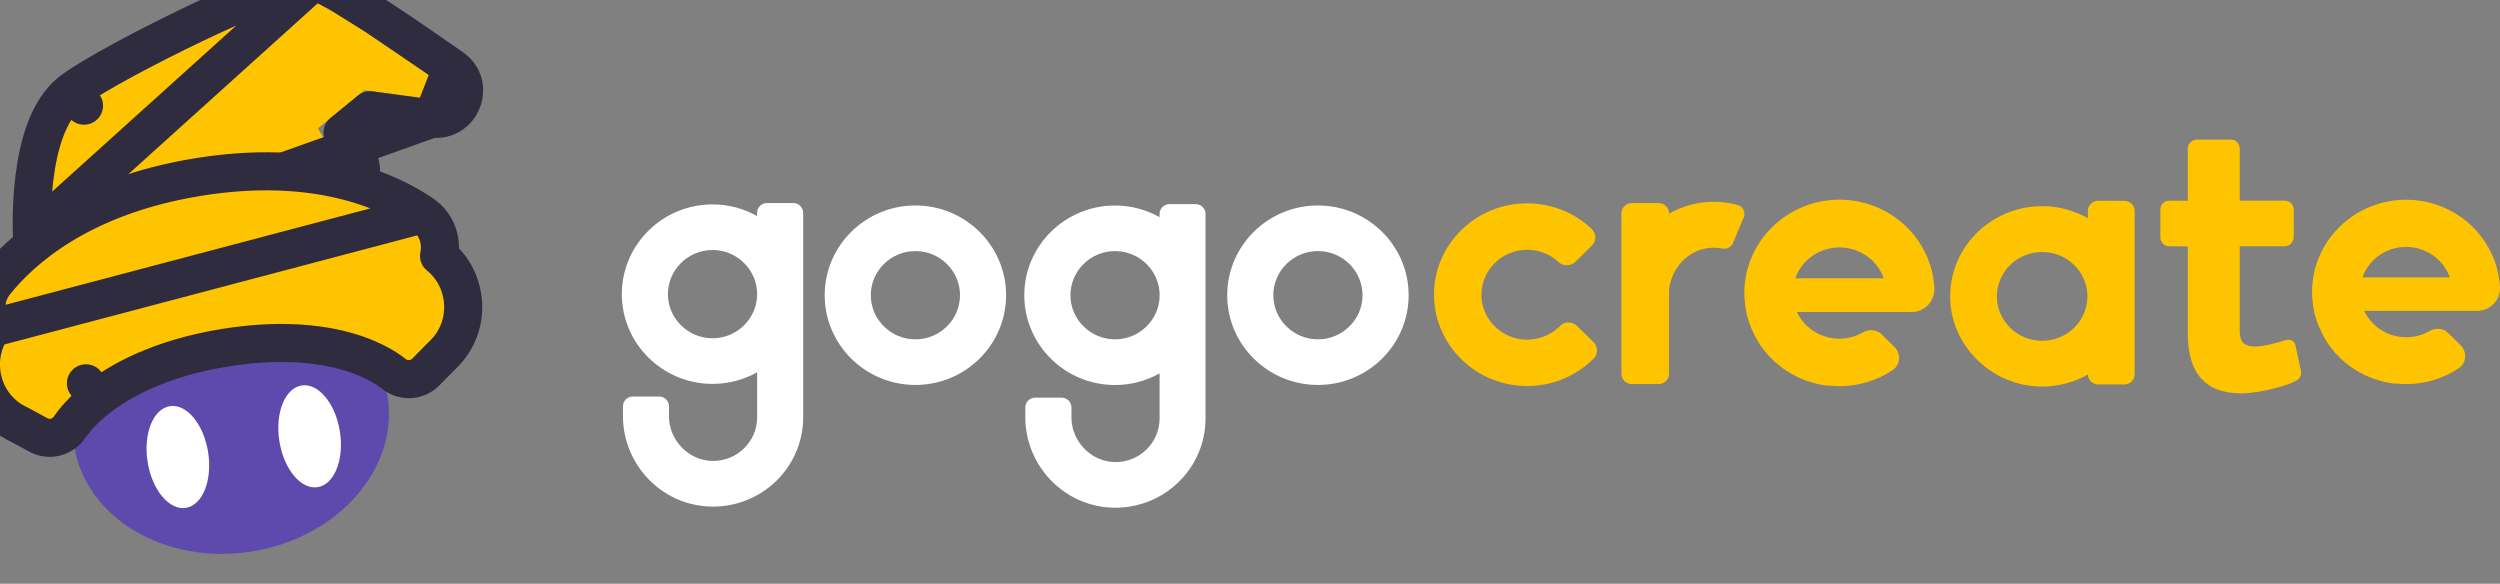 <svg width="197" height="46" viewBox="0 0 197 46" fill="none" xmlns="http://www.w3.org/2000/svg">
  <rect x="0" y="0" width="197" height="46" fill="#808080" stroke="none"/>
  <g clip-path="url(#clip0_126_328)">
    <path d="M19.81 43.462C26.629 42.391 31.435 36.928 30.544 31.261C29.654 25.594 23.404 21.869 16.585 22.94C9.766 24.012 4.96 29.474 5.851 35.141C6.741 40.808 12.991 44.534 19.81 43.462Z" fill="#5D4AAC" />
    <path d="M14.645 40.02C15.963 39.813 16.749 37.851 16.401 35.638C16.053 33.425 14.703 31.799 13.386 32.006C12.068 32.213 11.282 34.175 11.63 36.388C11.977 38.601 13.327 40.227 14.645 40.02Z" fill="white" />
    <path d="M25.029 38.389C26.347 38.182 27.133 36.22 26.785 34.007C26.438 31.794 25.088 30.168 23.77 30.375C22.453 30.582 21.666 32.544 22.014 34.757C22.362 36.97 23.712 38.596 25.029 38.389Z" fill="white" />
    <path d="M4.017 18.477C4.017 18.477 3.622 10.537 6.619 8.327C9.617 6.116 22.718 -0.326 24.412 0.013C25.603 0.251 31.413 4.227 34.758 6.567C35.372 6.996 34.994 7.96 34.251 7.861L28.713 7.112L25.055 10.108L26.945 13.384L4.017 18.477Z" fill="#FFC400" />
    <path d="M2.519 18.552L4.017 18.477C2.519 18.552 2.519 18.551 2.519 18.551L2.519 18.55L2.519 18.548L2.519 18.541L2.518 18.519L2.515 18.443C2.512 18.377 2.509 18.284 2.506 18.165C2.501 17.928 2.497 17.592 2.502 17.183C2.513 16.368 2.559 15.249 2.705 14.049C2.85 12.857 3.1 11.534 3.539 10.332C3.968 9.153 4.638 7.924 5.729 7.119L6.619 8.327L5.729 7.119C7.358 5.918 11.507 3.699 15.358 1.86C17.306 0.93 19.233 0.07 20.793 -0.539C21.57 -0.843 22.284 -1.095 22.878 -1.262C23.173 -1.345 23.466 -1.415 23.738 -1.457C23.977 -1.493 24.337 -1.532 24.705 -1.458L2.519 18.552ZM2.519 18.552C2.541 18.993 2.757 19.402 3.108 19.67M2.519 18.552L3.108 19.67M3.108 19.67C3.459 19.938 3.911 20.037 4.343 19.941M3.108 19.67L4.343 19.941M4.343 19.941L27.27 14.848C27.736 14.745 28.125 14.426 28.318 13.988C28.51 13.551 28.483 13.049 28.244 12.635L26.991 10.461L29.159 8.686L34.05 9.347L34.052 9.348M4.343 19.941L34.052 9.348M34.052 9.348C36.334 9.652 37.536 6.679 35.618 5.338M34.052 9.348L35.618 5.338M35.618 5.338C33.941 4.165 31.636 2.575 29.596 1.245M35.618 5.338L29.596 1.245M29.596 1.245C28.578 0.581 27.61 -0.028 26.812 -0.49M29.596 1.245L26.812 -0.49M26.812 -0.49C26.414 -0.72 26.042 -0.924 25.718 -1.082M26.812 -0.49L25.718 -1.082M25.718 -1.082C25.43 -1.222 25.059 -1.387 24.706 -1.458L25.718 -1.082Z" stroke="#302C40" stroke-width="3" stroke-linejoin="round" />
    <path d="M-0.635 25.852C-1.278 24.767 -1.235 23.325 -0.387 22.264L-0.387 22.264C1.68 19.675 6.384 15.444 15.616 13.95C24.908 12.445 30.604 15.042 33.301 16.885L-0.635 25.852ZM-0.635 25.852C-2.304 28.337 -1.502 31.907 1.28 33.338L1.577 33.491L1.58 33.492L1.61 33.509L1.724 33.569C1.82 33.62 1.954 33.691 2.103 33.771C2.404 33.932 2.757 34.123 2.997 34.258C3.889 34.761 4.951 34.446 5.479 33.669L5.482 33.666C5.742 33.282 6.422 32.385 7.699 31.382L6.772 30.203L7.699 31.382C9.367 30.072 12.506 28.246 17.732 27.4C22.939 26.557 26.414 27.303 28.345 28.016L28.346 28.016C29.81 28.557 30.688 29.183 31.034 29.461C31.805 30.08 32.904 29.994 33.576 29.295L33.58 29.291C33.796 29.064 34.136 28.72 34.428 28.426C34.573 28.28 34.704 28.149 34.798 28.055L34.91 27.944L34.94 27.913L34.946 27.908C37.202 25.702 36.93 22.04 34.595 20.158C34.855 18.955 34.401 17.636 33.301 16.885L-0.635 25.852Z" fill="#FFC400" stroke="#302C40" stroke-width="3" stroke-linejoin="round" />
    <g clip-path="url(#clip1_126_328)">
      <path d="M167.394 15.824H165.332C164.882 15.824 164.52 16.179 164.52 16.619V17.192C163.458 16.595 162.231 16.245 160.923 16.245C156.823 16.245 153.505 19.596 153.679 23.653C153.834 27.364 157.002 30.394 160.792 30.46C162.154 30.484 163.429 30.134 164.525 29.514C164.535 29.944 164.892 30.295 165.336 30.295H167.398C167.847 30.295 168.21 29.94 168.21 29.499V16.619C168.21 16.179 167.847 15.824 167.398 15.824H167.394ZM160.923 26.853C158.957 26.853 157.354 25.286 157.354 23.355C157.354 21.424 158.953 19.857 160.923 19.857C162.893 19.857 164.491 21.424 164.491 23.355C164.491 25.286 162.893 26.853 160.923 26.853Z" fill="#FFC400" />
      <path d="M124.271 25.689C123.904 25.329 123.3 25.31 122.938 25.679C122.161 26.465 121.016 26.905 119.78 26.721C118.196 26.484 116.936 25.187 116.757 23.63C116.516 21.495 118.22 19.682 120.345 19.682C121.311 19.682 122.19 20.056 122.837 20.666C123.199 21.007 123.783 20.974 124.14 20.628L125.435 19.36C125.821 18.981 125.797 18.375 125.401 18.011C123.899 16.61 121.794 15.819 119.505 16.07C116.139 16.434 113.42 19.099 113.048 22.394C112.556 26.73 116.018 30.418 120.345 30.418C122.397 30.418 124.256 29.585 125.589 28.245C125.946 27.885 125.922 27.308 125.56 26.953L124.271 25.689Z" fill="#FFC400" />
      <path d="M137.406 17.13C137.57 16.737 137.357 16.278 136.942 16.16C136.338 15.989 135.701 15.899 135.044 15.899C133.765 15.899 132.562 16.24 131.519 16.837V16.813C131.519 16.363 131.147 16.004 130.693 16.004H128.593C128.134 16.004 127.767 16.368 127.767 16.813V29.457C127.767 29.907 128.139 30.266 128.593 30.266H130.693C131.152 30.266 131.519 29.902 131.519 29.457V22.858C131.707 20.983 133.214 19.516 135.044 19.516C135.266 19.516 135.484 19.54 135.691 19.582C136.054 19.653 136.416 19.488 136.556 19.156L137.406 17.13Z" fill="#FFC400" />
      <path d="M150.594 24.6C151.656 24.6 152.487 23.72 152.429 22.678C152.414 22.427 152.385 22.176 152.346 21.925C152.202 21.026 151.883 20.141 151.386 19.327C150.077 17.177 147.687 15.734 144.953 15.734C140.82 15.734 137.454 19.033 137.454 23.085C137.454 23.09 137.454 23.095 137.454 23.099C137.454 23.104 137.454 23.114 137.454 23.118C137.454 23.237 137.459 23.35 137.464 23.459C137.464 23.526 137.478 23.592 137.483 23.658C137.493 23.772 137.502 23.881 137.517 23.989C137.526 24.06 137.526 24.131 137.536 24.198C137.555 24.316 137.575 24.43 137.604 24.548C137.604 24.553 137.604 24.562 137.604 24.567C137.604 24.576 137.604 24.586 137.608 24.595C137.628 24.695 137.652 24.785 137.671 24.884C137.671 24.898 137.676 24.912 137.686 24.927C137.705 24.998 137.729 25.064 137.748 25.13C137.773 25.211 137.797 25.286 137.821 25.367C137.835 25.405 137.845 25.447 137.86 25.485C137.908 25.632 137.971 25.779 138.029 25.921C138.029 25.925 138.033 25.935 138.038 25.94C138.294 26.546 138.627 27.128 139.062 27.668C140.346 29.258 142.167 30.181 144.074 30.404V30.38H144.079C144.364 30.413 144.649 30.432 144.944 30.432C146.494 30.432 147.938 29.968 149.13 29.173C149.763 28.756 149.816 27.861 149.28 27.331L148.28 26.352C147.885 25.963 147.281 25.921 146.798 26.195C146.252 26.508 145.615 26.688 144.939 26.688C143.456 26.688 142.181 25.826 141.597 24.586H150.584L150.594 24.6ZM142.66 20.278C144.258 19.038 146.581 19.303 147.841 20.865C148.107 21.192 148.305 21.552 148.435 21.925H141.472C141.689 21.301 142.09 20.723 142.66 20.278Z" fill="#FFC400" />
      <path d="M195.184 24.501C196.232 24.501 197.058 23.63 196.995 22.602C196.981 22.352 196.952 22.105 196.913 21.859C196.768 20.969 196.454 20.093 195.962 19.289C194.668 17.163 192.306 15.739 189.602 15.739C185.517 15.739 182.19 19 182.19 23.005C182.19 23.009 182.19 23.014 182.19 23.019C182.19 23.024 182.19 23.033 182.19 23.038C182.19 23.156 182.194 23.265 182.199 23.379C182.199 23.445 182.214 23.506 182.219 23.573C182.228 23.682 182.238 23.791 182.252 23.899C182.262 23.966 182.262 24.041 182.272 24.108C182.291 24.221 182.31 24.34 182.339 24.453C182.339 24.458 182.339 24.468 182.339 24.472C182.339 24.482 182.339 24.491 182.344 24.501C182.363 24.595 182.388 24.69 182.407 24.785C182.407 24.799 182.412 24.813 182.421 24.827C182.441 24.893 182.465 24.96 182.484 25.026C182.508 25.102 182.532 25.182 182.557 25.258C182.571 25.296 182.581 25.338 182.595 25.376C182.643 25.523 182.706 25.665 182.764 25.807C182.764 25.812 182.769 25.821 182.774 25.826C183.025 26.422 183.358 27 183.788 27.535C185.058 29.107 186.859 30.02 188.742 30.238V30.214H188.747C189.027 30.247 189.312 30.266 189.602 30.266C191.133 30.266 192.562 29.807 193.745 29.021C194.368 28.61 194.426 27.724 193.895 27.204L192.91 26.238C192.519 25.854 191.92 25.812 191.447 26.086C190.906 26.399 190.278 26.574 189.607 26.574C188.144 26.574 186.878 25.722 186.299 24.496H195.179L195.184 24.501ZM187.337 20.226C188.916 19 191.21 19.265 192.461 20.808C192.722 21.13 192.92 21.485 193.05 21.859H186.164C186.381 21.239 186.777 20.671 187.337 20.231V20.226Z" fill="#FFC400" />
      <path d="M172.396 19.412H170.924C170.532 19.412 170.238 19.057 170.238 18.706V16.524C170.238 16.108 170.532 15.819 170.924 15.819H172.396V11.705C172.396 11.322 172.759 11 173.116 11H175.801C176.192 11 176.491 11.322 176.491 11.705V15.814H180.026C180.417 15.814 180.746 16.103 180.746 16.52V18.702C180.746 19.057 180.417 19.407 180.026 19.407H176.491V26.086C176.491 27.081 176.984 27.308 177.737 27.308C178.394 27.308 179.635 26.953 180.031 26.825C180.456 26.664 180.818 26.858 180.881 27.208L181.306 29.168C181.402 29.552 181.238 29.84 180.881 30.034C180.355 30.323 178.196 30.995 176.622 30.995C173.246 30.995 172.396 28.78 172.396 26.214V19.407V19.412Z" fill="#FFC400" />
    </g>
    <g clip-path="url(#clip2_126_328)">
      <path d="M103.853 16.191C99.91 16.191 96.705 19.361 96.705 23.262C96.705 27.163 99.91 30.334 103.853 30.334C107.795 30.334 111 27.163 111 23.262C111 19.361 107.795 16.191 103.853 16.191ZM103.853 26.74C101.917 26.74 100.338 25.178 100.338 23.262C100.338 21.347 101.917 19.785 103.853 19.785C105.789 19.785 107.368 21.347 107.368 23.262C107.368 25.178 105.789 26.74 103.853 26.74Z" fill="white" />
      <path d="M72.134 16.191C68.191 16.191 64.986 19.361 64.986 23.262C64.986 27.163 68.191 30.334 72.134 30.334C76.076 30.334 79.281 27.163 79.281 23.262C79.281 19.361 76.072 16.191 72.134 16.191ZM72.134 26.74C70.198 26.74 68.619 25.178 68.619 23.262C68.619 21.347 70.198 19.785 72.134 19.785C74.07 19.785 75.649 21.347 75.649 23.262C75.649 25.178 74.07 26.74 72.134 26.74Z" fill="white" />
      <path d="M94.234 16.084H92.157C91.729 16.084 91.376 16.428 91.376 16.855V17.111C90.338 16.53 89.14 16.195 87.862 16.195C83.919 16.195 80.714 19.366 80.714 23.267C80.714 27.168 83.919 30.339 87.862 30.339C89.14 30.339 90.338 30.004 91.376 29.423V32.98C91.376 34.9 89.774 36.457 87.824 36.411C85.958 36.369 84.431 34.755 84.431 32.91V32.105C84.431 31.682 84.084 31.334 83.651 31.334H81.574C81.147 31.334 80.794 31.678 80.794 32.105V32.873C80.794 36.643 83.755 39.823 87.556 40C91.626 40.186 94.995 36.969 94.995 32.98V16.855C94.995 16.432 94.647 16.084 94.215 16.084H94.234ZM87.866 26.74C85.93 26.74 84.351 25.178 84.351 23.262C84.351 21.347 85.93 19.785 87.866 19.785C89.802 19.785 91.381 21.347 91.381 23.262C91.381 25.178 89.802 26.74 87.866 26.74Z" fill="white" />
      <path d="M62.515 16H60.438C60.01 16 59.658 16.344 59.658 16.772V17.027C58.624 16.442 57.425 16.107 56.147 16.107C52.205 16.107 49 19.282 49 23.179C49 27.075 52.205 30.25 56.147 30.25C57.425 30.25 58.624 29.916 59.662 29.334V32.891C59.662 34.811 58.06 36.369 56.11 36.322C54.244 36.281 52.717 34.667 52.717 32.821V32.017C52.717 31.594 52.369 31.245 51.937 31.245H49.869C49.442 31.245 49.089 31.589 49.089 32.017V32.784C49.089 36.555 52.05 39.735 55.851 39.912C59.921 40.098 63.29 36.88 63.29 32.891V16.772C63.29 16.349 62.942 16 62.51 16H62.515ZM56.147 26.656C54.211 26.656 52.632 25.094 52.632 23.179C52.632 21.263 54.211 19.701 56.147 19.701C58.083 19.701 59.662 21.263 59.662 23.179C59.662 25.094 58.083 26.656 56.147 26.656Z" fill="white" />
    </g>
  </g>
  <defs>
    <clipPath id="clip0_126_328">
      <rect width="197" height="45.402" fill="white" />
    </clipPath>
    <clipPath id="clip1_126_328">
      <rect width="84" height="20" fill="white" transform="translate(113 11)" />
    </clipPath>
    <clipPath id="clip2_126_328">
      <rect width="62" height="24" fill="white" transform="translate(49 16)" />
    </clipPath>
  </defs>
</svg>